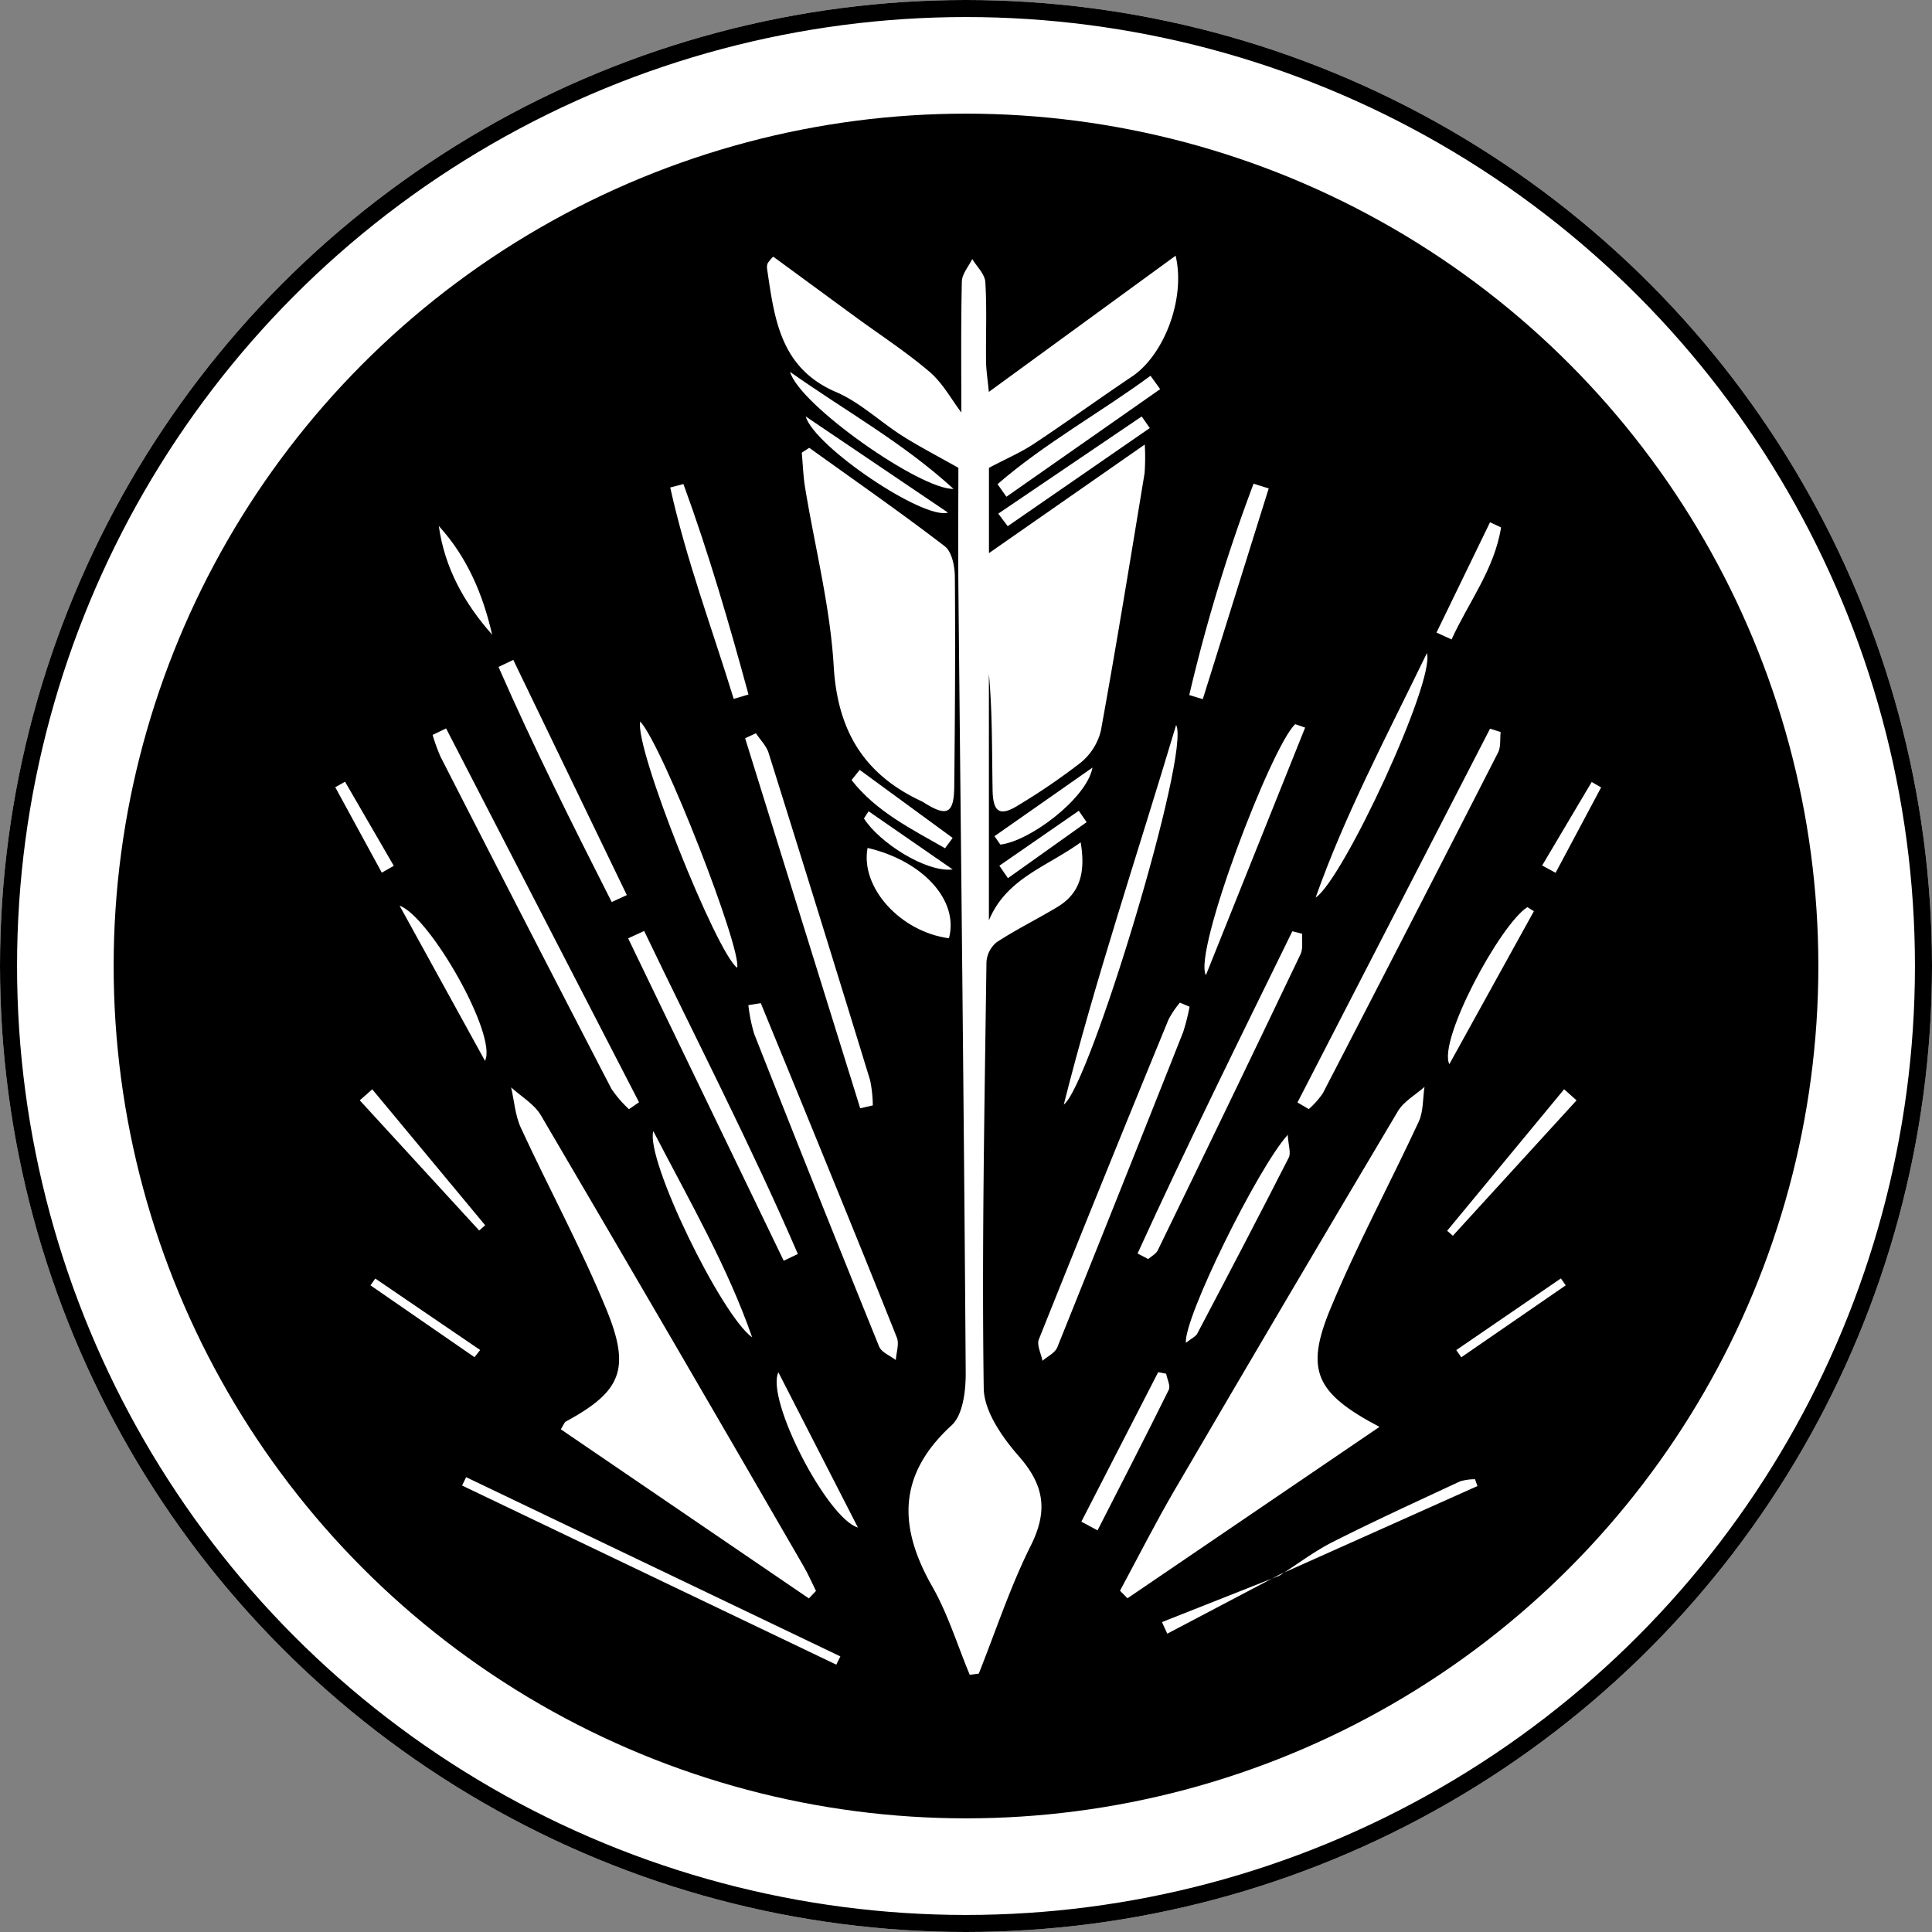 <svg id="Component_258_1" data-name="Component 258 – 1" xmlns="http://www.w3.org/2000/svg" width="340" height="340" viewBox="0 0 340 340">
  <rect x="0" y="0" width="340" height="340" fill="#808080" stroke="none"/>
  <g id="Component_223_7" data-name="Component 223 – 7">
    <g id="Ellipse_834" data-name="Ellipse 834" fill="#fff" stroke="#000" stroke-width="3">
      <circle cx="170" cy="170" r="170" stroke="none"/>
      <circle cx="170" cy="170" r="168.5" fill="none"/>
    </g>
    <circle id="Ellipse_835" data-name="Ellipse 835" cx="150" cy="150" r="150" transform="translate(20 20)"/>
  </g>
  <g id="Layer_1-2" transform="translate(9.9 9.37)">
    <g id="Group_119" data-name="Group 119">
      <path id="Path_3270" data-name="Path 3270" d="M158.76,72.96c-3.74-2.12-6.9-3.74-9.89-5.64-3.93-2.5-7.42-5.89-11.62-7.69-9.88-4.23-10.86-12.95-12.16-21.71a1.917,1.917,0,0,1,.12-.98,7.107,7.107,0,0,1,.97-1.14q7.1,5.205,14.27,10.46c4.43,3.25,9.07,6.25,13.24,9.81,2.31,1.97,3.84,4.85,5.59,7.15,0-7.04-.09-15.05.09-23.05.03-1.33,1.19-2.64,1.83-3.96.8,1.34,2.21,2.65,2.3,4.04.29,4.65.07,9.32.13,13.99.02,1.56.28,3.12.49,5.36,11.38-8.3,22.04-16.07,32.87-23.97,1.79,7.56-2.03,17.48-7.67,21.26-5.8,3.89-11.45,7.99-17.28,11.85-2.29,1.52-4.86,2.61-7.9,4.22V87.97c8.96-6.25,17.69-12.33,27.42-19.11a38.871,38.871,0,0,1-.03,5.03c-2.49,15.11-4.95,30.24-7.69,45.31a10.448,10.448,0,0,1-3.53,5.62,112.2,112.2,0,0,1-10.69,7.33c-3.47,2.24-4.77,1.6-4.84-2.5-.12-6.82-.03-13.64-.65-20.47V152.6c3.08-7.4,10.1-9.37,16.15-13.73.93,5.5-.23,9.05-4.12,11.39-3.52,2.12-7.24,3.94-10.67,6.19a4.913,4.913,0,0,0-1.79,3.53c-.33,24.99-.83,49.98-.48,74.96.06,4.08,3.29,8.67,6.22,12.01,4.46,5.1,5.11,9.6,2.05,15.71-3.61,7.22-6.14,14.98-9.14,22.5l-1.59.21c-2.17-5.21-3.84-10.71-6.62-15.58-5.97-10.49-6.07-19.63,3.43-28.33,2.01-1.84,2.5-6.12,2.48-9.26-.31-46.14-.84-92.27-1.29-138.41-.07-7.27,0-14.54,0-20.8Z" fill="#fff"/>
      <path id="Path_3271" data-name="Path 3271" d="M132.52,69.44c7.98,5.74,16.06,11.35,23.85,17.33,1.26.97,1.76,3.56,1.77,5.41.1,12.3.02,24.6-.11,36.9-.05,4.75-1.29,5.34-5.27,2.83a3.7,3.7,0,0,0-.43-.25c-10.13-4.69-14.84-12.38-15.51-23.77-.62-10.55-3.32-20.98-5.04-31.47-.33-2.02-.39-4.08-.58-6.13.44-.28.88-.57,1.32-.85Z" fill="#fff"/>
      <path id="Path_3272" data-name="Path 3272" d="M232.86,241.74c-15.29,10.4-29.82,20.28-44.34,30.16-.44-.44-.88-.89-1.32-1.33,3.2-5.92,6.23-11.93,9.62-17.73q19.515-33.405,39.29-66.66c1.04-1.74,3.1-2.87,4.68-4.28-.31,2.05-.18,4.3-1.01,6.11-5.1,11-10.89,21.71-15.53,32.89-4.52,10.89-2.64,14.91,8.62,20.84Z" fill="#fff"/>
      <path id="Path_3273" data-name="Path 3273" d="M132.44,271.92Q110.6,257.025,88.8,242.17c.63-1.06.68-1.27.81-1.33,9.72-5.28,11.57-9.13,7.23-19.72-4.47-10.9-10.13-21.31-15.08-32.02-1-2.17-1.16-4.73-1.71-7.11,1.77,1.62,4.08,2.94,5.24,4.92q23.265,39.615,46.25,79.39c.81,1.39,1.44,2.87,2.16,4.31l-1.25,1.31Z" fill="#fff"/>
      <path id="Path_3274" data-name="Path 3274" d="M218.43,184.65q16.95-32.895,33.89-65.78c.62.19,1.25.39,1.87.58-.14,1.21.06,2.6-.46,3.62q-15.33,30.03-30.84,59.97a15.185,15.185,0,0,1-2.46,2.77c-.67-.39-1.33-.78-2-1.16Z" fill="#fff"/>
      <path id="Path_3275" data-name="Path 3275" d="M68.6,118.81q16.98,32.895,33.96,65.8c-.59.41-1.18.81-1.77,1.22a20.6,20.6,0,0,1-3.08-3.57q-15.135-29.19-30.09-58.47a32.912,32.912,0,0,1-1.39-3.83l2.37-1.14Z" fill="#fff"/>
      <path id="Path_3276" data-name="Path 3276" d="M199.44,167.81a36.506,36.506,0,0,1-1.12,4.44q-11.01,27.78-22.16,55.5c-.4.98-1.72,1.58-2.6,2.36-.24-1.27-1.04-2.76-.64-3.77q11.28-28.215,22.83-56.31a16.975,16.975,0,0,1,1.99-2.95l1.71.72Z" fill="#fff"/>
      <path id="Path_3277" data-name="Path 3277" d="M123.99,167.18q3.645,8.88,7.29,17.77c5.58,13.68,11.19,27.35,16.65,41.07.45,1.12-.1,2.63-.18,3.96-1-.78-2.52-1.36-2.94-2.38q-11.13-27.465-21.99-55.04a28.668,28.668,0,0,1-1.02-5.04c.73-.12,1.46-.23,2.19-.35Z" fill="#fff"/>
      <path id="Path_3278" data-name="Path 3278" d="M177.31,185.01c5.58-22.13,12.88-43.74,19.77-66.79C199.68,123.01,181.83,181.81,177.31,185.01Z" fill="#fff"/>
      <path id="Path_3279" data-name="Path 3279" d="M141.48,185.66q-10.125-32.55-20.25-65.11c.63-.29,1.27-.59,1.9-.88.76,1.15,1.83,2.2,2.23,3.46q9.03,28.785,17.87,57.62a22.9,22.9,0,0,1,.47,4.41c-.74.17-1.48.34-2.21.51Z" fill="#fff"/>
      <path id="Path_3280" data-name="Path 3280" d="M103.46,154.46c9.06,18.93,18.72,37.57,27.05,56.85-.83.4-1.66.8-2.49,1.19q-13.695-28.365-27.38-56.74c.94-.43,1.89-.87,2.83-1.3Z" fill="#fff"/>
      <path id="Path_3281" data-name="Path 3281" d="M190.29,211.23c8.7-19.08,18.02-37.87,27.24-56.71.58.15,1.15.29,1.73.44-.08,1.21.2,2.59-.29,3.6q-12.465,26.115-25.13,52.12c-.31.63-1.11,1.02-1.68,1.52-.62-.33-1.25-.65-1.87-.98Z" fill="#fff"/>
      <path id="Path_3282" data-name="Path 3282" d="M102.77,117.6c4.05,4.44,17.87,40,17.06,43.34-3.6-2.52-18.13-38.76-17.06-43.34Z" fill="#fff"/>
      <path id="Path_3283" data-name="Path 3283" d="M219.78,118.68c-5.72,14.26-11.43,28.52-17.46,43.56-2.3-4.03,11.54-40.33,15.72-44.17.58.2,1.16.41,1.75.61Z" fill="#fff"/>
      <path id="Path_3284" data-name="Path 3284" d="M221.63,148.59c5.12-14.5,12.31-28.04,19.58-43.02C242.7,110.46,226.47,145.42,221.63,148.59Z" fill="#fff"/>
      <path id="Path_3285" data-name="Path 3285" d="M97.75,149.37C90.82,135.71,83.97,122.02,77.83,108c.87-.41,1.73-.83,2.6-1.24q9.99,20.7,19.98,41.39C99.52,148.56,98.63,148.97,97.75,149.37Z" fill="#fff"/>
      <path id="Path_3286" data-name="Path 3286" d="M142.78,139.85c9.82,2.31,16.1,9.28,14.32,15.9C148.52,154.61,141.47,146.77,142.78,139.85Z" fill="#fff"/>
      <path id="Path_3287" data-name="Path 3287" d="M137.27,283.58q-32.925-15.765-65.85-31.52c.24-.49.47-.98.71-1.47q32.925,15.765,65.86,31.54c-.24.49-.48.97-.72,1.46Z" fill="#fff"/>
      <path id="Path_3288" data-name="Path 3288" d="M122.47,225.99c-5.45-3.91-18.8-31.33-17.4-36.3C111.63,202.33,118.16,213.62,122.47,225.99Z" fill="#fff"/>
      <path id="Path_3289" data-name="Path 3289" d="M198.8,226.94c-.43-4.24,12.62-30.75,17.92-36.6.11,1.88.6,3.18.18,4.01-5.28,10.37-10.69,20.69-16.11,30.99-.26.5-.95.78-1.98,1.59Z" fill="#fff"/>
      <path id="Path_3290" data-name="Path 3290" d="M213.37,76.59q-5.8,18.54-11.6,37.08c-.79-.24-1.59-.48-2.38-.72a296.935,296.935,0,0,1,11.32-37.2c.88.28,1.77.56,2.65.83Z" fill="#fff"/>
      <path id="Path_3291" data-name="Path 3291" d="M110.37,75.81c4.45,12.16,8.06,24.57,11.45,37.04-.87.26-1.74.52-2.6.77-3.8-12.38-8.37-24.52-11.17-37.2.78-.2,1.55-.4,2.33-.61Z" fill="#fff"/>
      <path id="Path_3292" data-name="Path 3292" d="M157.91,76.67c-5.85.15-27.11-14.76-28.77-20.59C139.24,63.2,148.95,68.49,157.91,76.67Z" fill="#fff"/>
      <path id="Path_3293" data-name="Path 3293" d="M194.27,59.11q-13.53,9.465-27.06,18.94l-1.56-2.22c8.35-7.23,18.06-12.55,26.92-19.07C193.14,57.54,193.7,58.33,194.27,59.11Z" fill="#fff"/>
      <path id="Path_3294" data-name="Path 3294" d="M127.08,232.13c4.49,8.77,8.98,17.54,14,27.32C135.72,257.92,124.83,236.94,127.08,232.13Z" fill="#fff"/>
      <path id="Path_3295" data-name="Path 3295" d="M180.4,258.42q6.765-13.155,13.52-26.31l1.4.27c.18.96.81,2.14.46,2.84-4.09,8.28-8.33,16.5-12.53,24.73Z" fill="#fff"/>
      <path id="Path_3296" data-name="Path 3296" d="M260.03,151c-4.85,8.78-9.7,17.56-14.87,26.91-2.03-4.15,8.88-24.53,13.73-27.64.38.24.76.48,1.15.72Z" fill="#fff"/>
      <path id="Path_3297" data-name="Path 3297" d="M75.45,177.32c-4.83-8.78-9.66-17.56-15.03-27.31C65.78,151.96,77.69,172.89,75.45,177.32Z" fill="#fff"/>
      <path id="Path_3298" data-name="Path 3298" d="M131.88,63.91q12.525,8.46,25.05,16.93c-4.27,1.33-23.47-11.57-25.05-16.93Z" fill="#fff"/>
      <path id="Path_3299" data-name="Path 3299" d="M165.78,81.02q12.615-8.55,25.24-17.1c.47.68.95,1.36,1.42,2.04q-12.5,8.64-25,17.27c-.56-.74-1.11-1.48-1.67-2.22Z" fill="#fff"/>
      <path id="Path_3300" data-name="Path 3300" d="M267.55,184.27q-10.89,11.91-21.77,23.83c-.34-.29-.68-.58-1.01-.87l20.59-24.91c.73.65,1.46,1.3,2.19,1.96Z" fill="#fff"/>
      <path id="Path_3301" data-name="Path 3301" d="M55.61,182.33l19.87,23.92-1.05.93L53.41,184.27c.73-.65,1.47-1.29,2.2-1.94Z" fill="#fff"/>
      <path id="Path_3302" data-name="Path 3302" d="M242.9,101.95l9.42-19.41,1.94.91c-1.16,7.35-5.73,13.18-8.71,19.71C244.67,102.76,243.78,102.35,242.9,101.95Z" fill="#fff"/>
      <path id="Path_3303" data-name="Path 3303" d="M215.24,267.93c3.14-2,6.14-4.29,9.44-5.96,7.37-3.72,14.89-7.16,22.38-10.65a9.215,9.215,0,0,1,2.62-.37c.14.4.28.8.43,1.2q-17.49,7.83-34.98,15.65l.11.12Z" fill="#fff"/>
      <path id="Path_3304" data-name="Path 3304" d="M67.32,83.19c5.01,5.5,7.77,12.05,9.39,19.13C71.79,96.78,68.35,90.55,67.32,83.19Z" fill="#fff"/>
      <path id="Path_3305" data-name="Path 3305" d="M165.12,137.78c5.46-3.82,10.92-7.64,17.24-12.07-.95,5.36-11.01,12.98-16.22,13.55l-1.02-1.47Z" fill="#fff"/>
      <path id="Path_3306" data-name="Path 3306" d="M141.39,126.12q8.175,5.985,16.36,11.97c-.45.61-.9,1.21-1.34,1.82-5.92-3.4-12.1-6.43-16.45-12C140.44,127.31,140.92,126.72,141.39,126.12Z" fill="#fff"/>
      <path id="Path_3307" data-name="Path 3307" d="M181.33,135.31l-13.85,9.86c-.5-.73-1.01-1.46-1.51-2.19q6.99-4.83,13.98-9.67c.46.67.92,1.33,1.37,2Z" fill="#fff"/>
      <path id="Path_3308" data-name="Path 3308" d="M142.96,133.4c4.62,3.19,9.23,6.38,14.8,10.24-4.75.56-12.98-4.79-15.62-8.98l.82-1.26Z" fill="#fff"/>
      <path id="Path_3309" data-name="Path 3309" d="M261.5,142.93q4.35-7.335,8.71-14.68c.55.32,1.11.63,1.66.95l-8.01,15.03-2.37-1.29Z" fill="#fff"/>
      <path id="Path_3310" data-name="Path 3310" d="M50.82,128.2q4.29,7.395,8.58,14.8c-.7.4-1.41.8-2.11,1.2L49.1,129.17l1.72-.97Z" fill="#fff"/>
      <path id="Path_3311" data-name="Path 3311" d="M73.6,229.47q-9.15-6.315-18.3-12.64l.84-1.2q9.225,6.285,18.46,12.58l-.99,1.26Z" fill="#fff"/>
      <path id="Path_3312" data-name="Path 3312" d="M246.38,228.22q9.21-6.3,18.41-12.61c.28.41.56.82.85,1.22q-9.2,6.33-18.38,12.66c-.3-.43-.59-.85-.89-1.28Z" fill="#fff"/>
      <path id="Path_3313" data-name="Path 3313" d="M215.13,267.81q-9.81,5.16-19.61,10.32l-.93-2.04q10.32-4.1,20.65-8.17Z" fill="#fff"/>
    </g>
  </g>
</svg>
